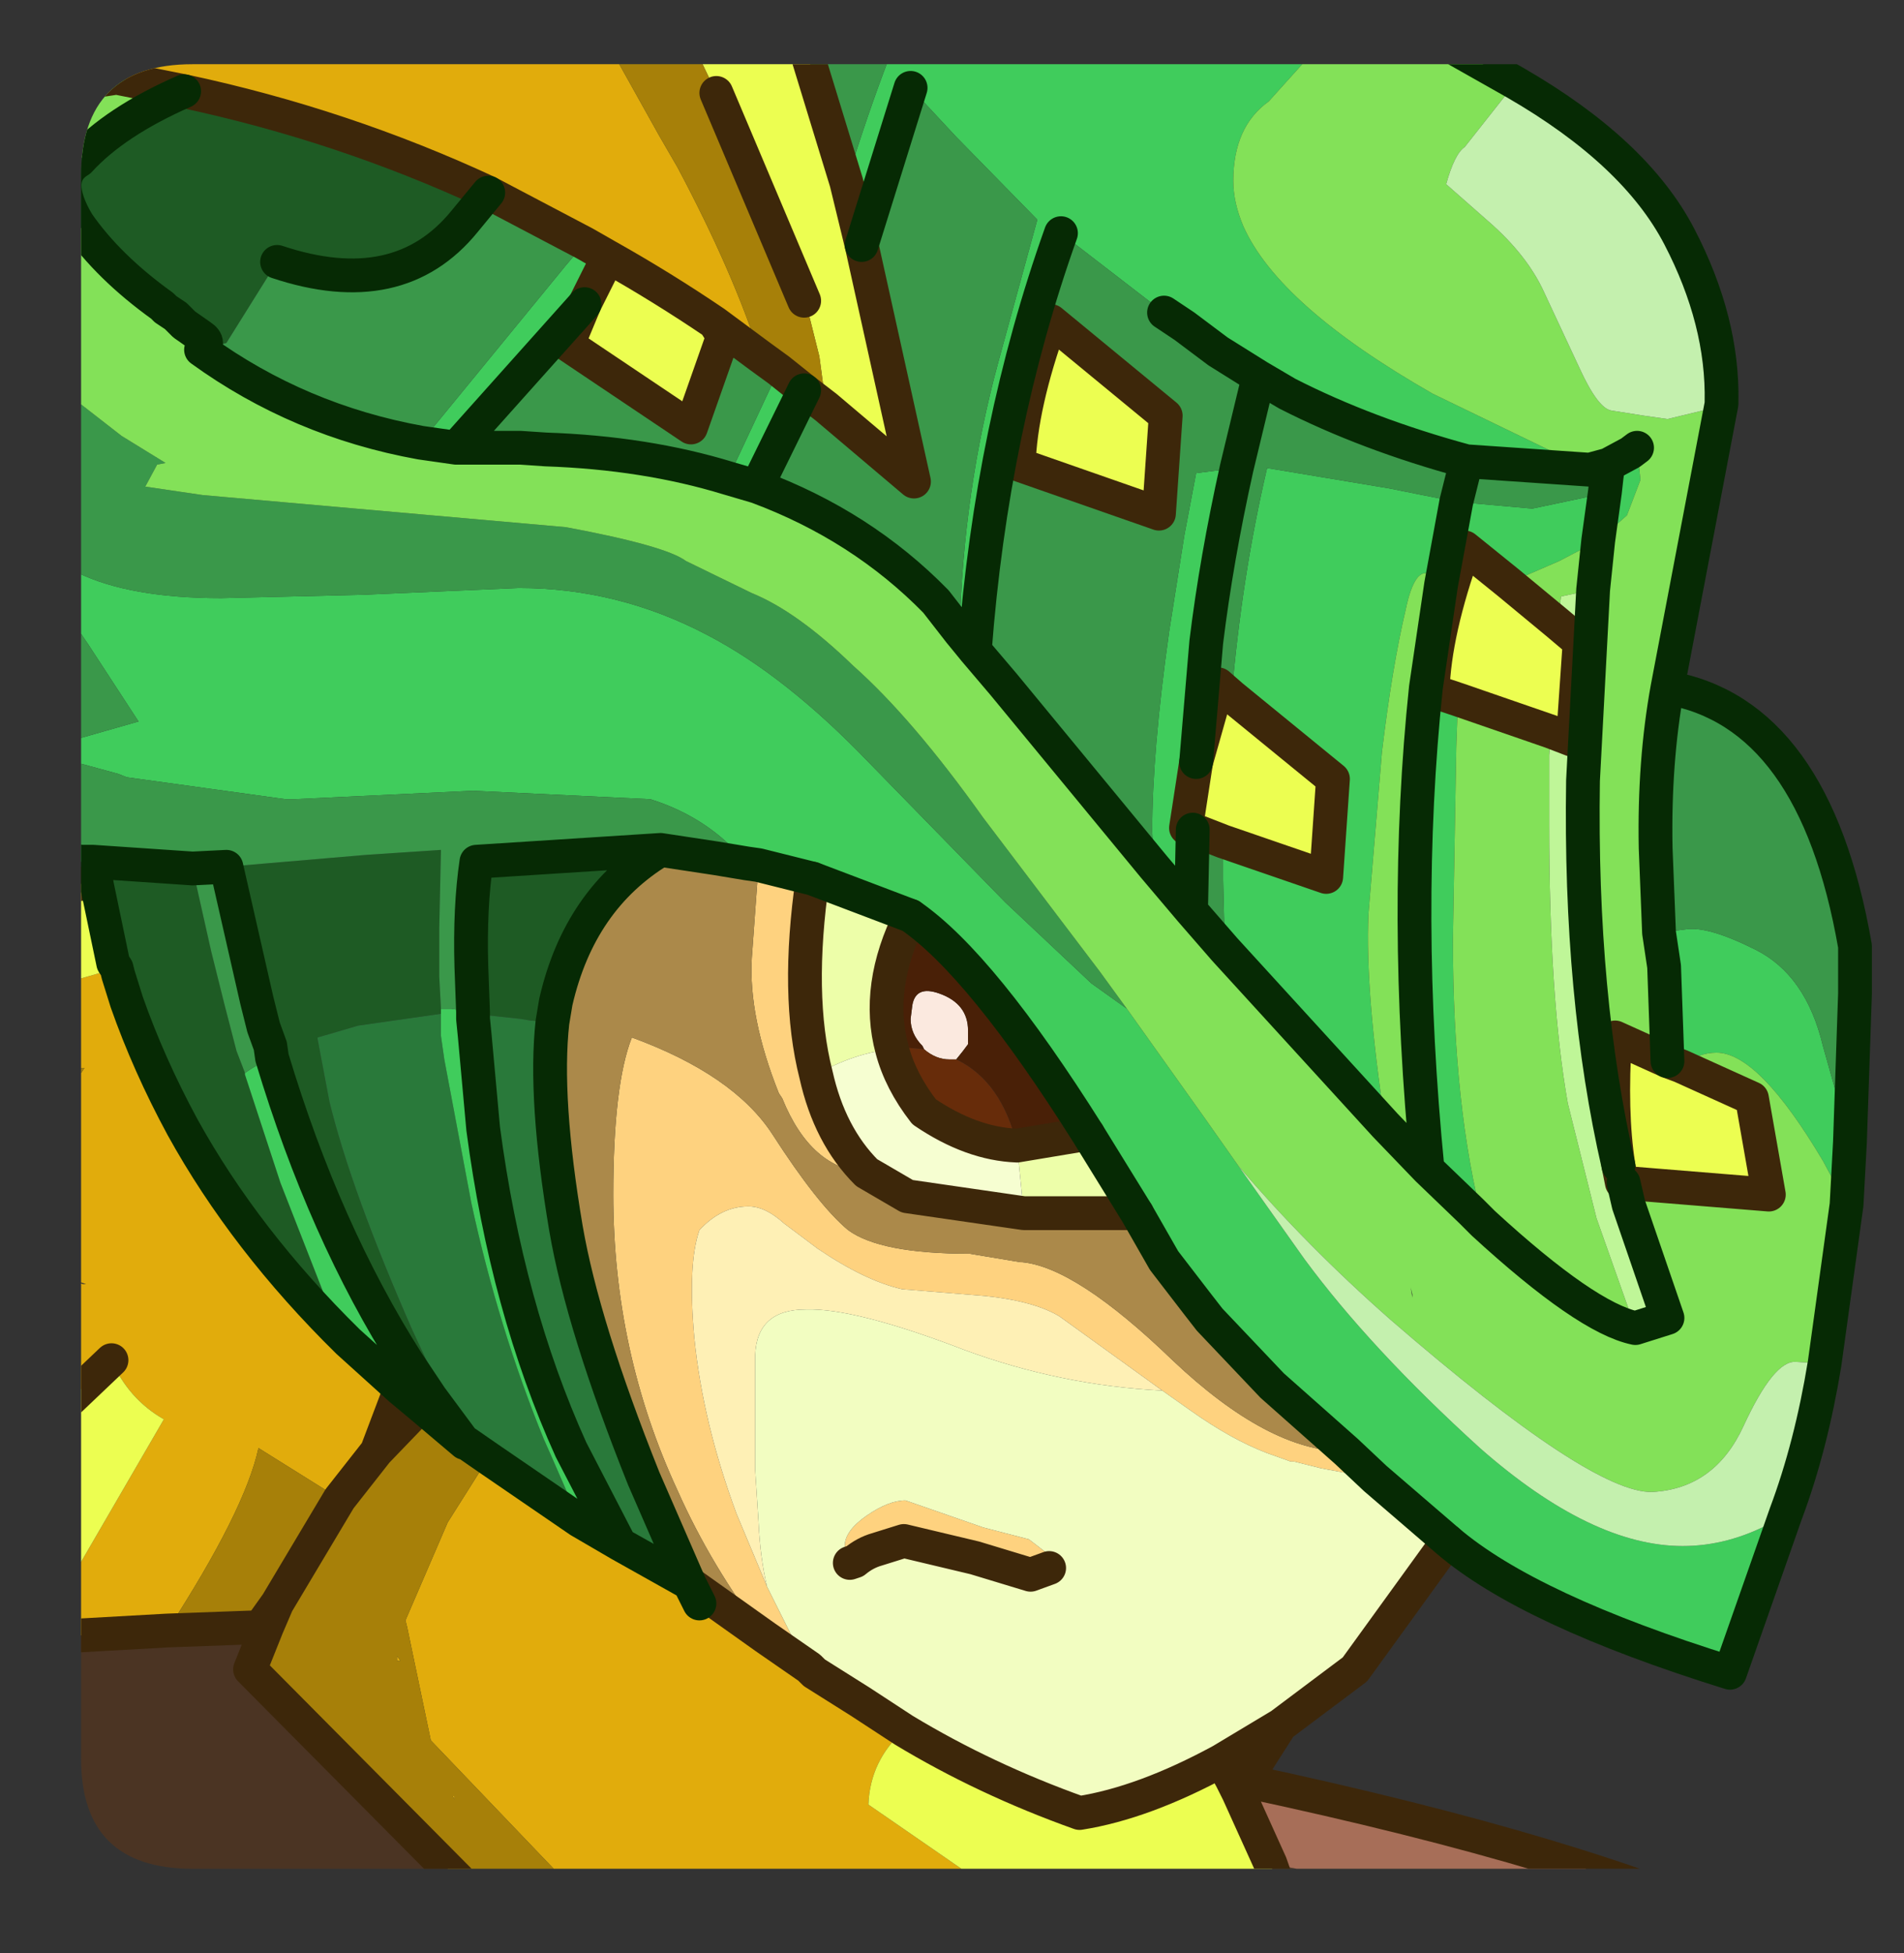 <?xml version="1.0" encoding="UTF-8" standalone="no"?>
<svg xmlns:ffdec="https://www.free-decompiler.com/flash" xmlns:xlink="http://www.w3.org/1999/xlink" ffdec:objectType="frame" height="57.8px" width="56.35px" xmlns="http://www.w3.org/2000/svg">
  <rect width="100%" height="100%" fill="#333333" stroke="none"/>
  <g transform="matrix(1.0, 0.0, 0.0, 1.0, 2.4, 1.9)">
    <clipPath id="clipPath0" transform="matrix(1.0, 0.0, 0.0, 1.0, 0.0, 0.0)">
      <path d="M50.5 0.0 Q53.95 0.0 53.95 3.3 L53.95 50.15 Q53.95 53.4 50.5 53.4 L3.3 53.4 Q0.0 53.4 0.0 50.15 L0.0 3.3 Q0.0 0.0 3.3 0.0 L50.5 0.0" fill="#000000" fill-rule="evenodd" stroke="none"/>
    </clipPath>
    <g clip-path="url(#clipPath0)">
      <use ffdec:characterId="2" height="57.8" transform="matrix(1.0, 0.0, 0.0, 1.0, -2.4, -1.9)" width="55.4" xlink:href="#shape1"/>
    </g>
    <use ffdec:characterId="3" height="53.4" transform="matrix(1.0, 0.0, 0.0, 1.0, 0.0, 0.0)" width="53.95" xlink:href="#shape2"/>
  </g>
  <defs>
    <g id="shape1" transform="matrix(1.0, 0.0, 0.0, 1.0, 2.4, 1.9)">
      <path d="M0.45 24.2 L0.35 23.6 3.3 23.8 3.85 26.25 4.25 27.85 4.6 29.2 4.85 29.85 4.85 29.9 5.9 33.1 7.25 36.55 7.9 37.8 Q4.85 34.8 3.0 31.45 2.0 29.6 1.35 27.75 L1.1 26.95 1.05 26.75 0.95 26.6 0.45 24.2 M3.55 8.45 Q3.85 8.25 3.55 8.05 L3.05 7.7 2.8 7.45 2.5 7.25 2.4 7.15 Q0.8 6.0 -0.1 4.7 -0.9 3.35 -0.05 2.85 1.0 1.7 3.05 0.8 7.75 1.8 12.05 3.8 L11.35 4.65 Q9.4 7.05 5.8 5.85 L4.3 8.25 3.55 8.45 M5.65 29.4 L5.6 29.05 5.4 28.5 5.2 27.7 4.3 23.75 8.4 23.4 10.65 23.25 10.6 25.55 10.6 27.0 10.65 27.95 10.65 28.1 8.2 28.45 7.35 28.7 7.0 28.8 7.0 28.85 7.35 30.7 Q8.0 33.35 9.8 37.45 L10.8 39.6 10.85 39.7 11.4 40.8 11.35 40.8 10.35 39.45 9.65 38.4 Q7.2 34.55 5.65 29.4 M11.6 28.05 L11.55 26.7 Q11.5 24.95 11.7 23.6 L17.15 23.25 Q14.75 24.7 14.05 27.75 L13.95 28.35 13.3 28.3 13.0 28.25 11.6 28.1 11.6 28.05" fill="#1e5b24" fill-rule="evenodd" stroke="none"/>
      <path d="M11.6 28.1 L13.0 28.25 13.3 28.3 13.95 28.35 Q13.7 30.6 14.35 34.45 14.85 37.35 16.65 41.85 L18.0 44.95 15.95 43.8 14.5 41.0 Q12.6 36.8 11.9 31.5 L11.65 28.75 11.6 28.25 11.6 28.1 M10.65 28.1 L10.65 28.75 10.75 29.45 11.55 33.7 Q12.35 37.4 13.7 40.7 L13.9 41.15 14.75 43.1 12.05 41.25 11.4 40.8 10.85 39.7 10.8 39.6 9.8 37.45 Q8.0 33.35 7.35 30.7 L7.0 28.85 7.0 28.8 7.35 28.7 8.2 28.45 10.65 28.1" fill="#29793a" fill-rule="evenodd" stroke="none"/>
      <path d="M20.65 9.05 L21.4 9.65 20.0 12.5 19.15 12.25 20.65 9.05 M23.7 -1.4 L37.4 -1.4 35.15 1.1 Q34.1 1.85 34.1 3.45 34.1 4.1 34.4 4.8 35.45 7.15 40.0 9.75 L44.65 12.0 41.0 11.75 Q38.05 10.95 35.7 9.75 L34.85 9.25 33.65 8.5 32.65 7.75 32.05 7.35 29.65 5.5 29.0 5.0 Q26.95 10.75 26.45 17.35 L26.0 16.8 Q26.1 12.65 27.15 8.8 L28.3 4.6 25.9 2.15 24.55 0.7 23.1 5.35 22.65 3.5 Q23.3 1.4 23.9 -0.15 L23.9 -0.25 23.7 -1.4 M52.35 31.9 L52.25 33.75 51.55 32.45 Q49.65 29.25 48.4 29.25 47.85 29.25 47.35 29.65 L46.95 29.5 46.85 26.7 46.7 25.7 47.5 25.6 Q48.15 25.5 49.55 26.2 51.05 26.95 51.55 29.05 L52.35 31.9 M50.45 42.9 L48.8 47.6 Q42.85 45.75 40.45 43.7 L38.3 41.85 37.45 41.05 35.25 39.1 33.4 37.15 33.05 36.7 32.05 35.4 31.25 34.0 29.8 31.65 Q26.65 26.65 24.55 25.2 L21.65 24.1 20.05 23.7 19.7 23.65 Q18.6 22.3 16.85 21.75 L11.6 21.5 6.3 21.75 6.05 21.75 1.35 21.1 1.1 21.0 0.0 20.7 -1.0 20.4 -0.95 20.2 -1.45 20.0 -1.9 19.8 -1.9 19.35 Q-0.9 19.95 -0.05 19.95 L1.7 19.45 0.2 17.15 Q-0.65 15.95 -0.85 14.65 L-0.1 15.05 Q1.45 15.8 4.15 15.8 L8.35 15.7 12.95 15.5 Q15.9 15.5 18.55 16.9 20.85 18.1 23.3 20.65 L27.35 24.8 29.9 27.2 30.95 27.95 33.3 31.25 34.25 32.6 36.2 35.35 Q38.15 38.0 41.4 40.95 44.7 43.85 47.4 43.85 48.75 43.85 50.05 43.15 L50.45 42.9 M40.7 12.95 L42.95 13.15 44.85 12.75 45.1 12.65 45.15 12.2 45.2 11.85 45.85 11.5 46.05 11.35 46.15 12.3 45.75 13.35 44.9 14.1 43.75 14.7 42.25 15.35 40.95 14.3 Q40.05 16.8 40.0 18.55 L40.75 18.8 40.7 20.2 40.6 25.9 Q40.6 30.9 41.5 34.3 L41.15 33.95 39.85 32.7 Q39.1 25.1 39.8 18.45 L40.25 15.4 Q39.55 14.45 39.2 16.15 38.8 17.85 38.5 20.35 L38.1 25.15 Q38.0 27.45 38.6 31.4 L33.85 26.2 33.8 24.15 33.8 23.0 36.85 24.05 37.05 21.15 34.05 18.7 Q34.35 15.15 35.1 11.95 L38.7 12.55 40.7 12.95 40.25 15.4 40.7 12.95 M45.1 12.65 L44.9 14.1 45.1 12.65 M32.85 25.05 L31.75 23.75 31.7 22.7 Q31.7 20.35 32.2 16.8 L32.65 13.95 33.0 12.1 34.2 11.95 Q33.6 14.65 33.3 17.1 L33.0 20.65 32.7 22.6 32.9 22.65 32.85 25.05 M11.1 11.35 L10.05 11.2 14.35 5.95 14.9 5.3 15.6 5.7 14.9 7.1 11.1 11.35 M4.85 29.85 Q5.2 29.6 5.65 29.4 7.2 34.55 9.65 38.4 L10.35 39.45 11.35 40.8 10.05 39.7 9.45 39.2 7.9 37.8 7.25 36.55 5.9 33.1 4.85 29.9 4.85 29.85 M10.65 27.95 L10.95 27.95 11.6 28.05 11.6 28.1 11.6 28.25 11.65 28.75 11.9 31.5 Q12.6 36.8 14.5 41.0 L15.95 43.8 14.75 43.1 13.9 41.15 13.7 40.7 Q12.35 37.4 11.55 33.7 L10.75 29.45 10.65 28.75 10.65 28.1 10.65 27.95" fill="#40cd5c" fill-rule="evenodd" stroke="none"/>
      <path d="M20.1 8.65 L20.65 9.05 19.15 12.25 Q16.7 11.5 13.75 11.4 L13.0 11.35 11.1 11.35 14.9 7.1 14.4 8.3 18.05 10.75 19.0 8.05 18.75 7.65 20.1 8.65 M21.4 9.65 L22.05 10.15 24.65 12.35 23.1 5.35 24.55 0.7 25.9 2.15 28.3 4.6 27.15 8.8 Q26.1 12.65 26.0 16.8 L25.3 15.9 Q23.1 13.65 20.0 12.5 L21.4 9.65 M21.4 7.0 L19.35 2.15 20.4 4.3 21.4 7.0 M21.15 -1.4 L23.7 -1.4 23.9 -0.25 23.9 -0.15 Q23.3 1.4 22.65 3.5 L21.15 -1.4 M46.95 18.45 Q51.3 19.2 52.5 26.1 L52.5 27.5 52.35 31.9 51.55 29.05 Q51.05 26.95 49.55 26.2 48.15 25.5 47.5 25.6 L46.7 25.7 46.6 23.2 Q46.55 20.65 46.95 18.45 M0.35 23.6 L0.0 23.6 -1.85 23.3 -1.9 23.3 -1.9 19.8 -1.45 20.0 -0.95 20.2 -1.0 20.4 0.0 20.7 1.1 21.0 1.35 21.1 6.05 21.75 6.3 21.75 11.6 21.5 16.85 21.75 Q18.6 22.3 19.7 23.65 L18.8 23.5 17.15 23.25 11.7 23.6 Q11.5 24.95 11.55 26.7 L11.6 28.05 10.95 27.95 10.65 27.95 10.6 27.0 10.6 25.55 10.65 23.25 8.4 23.4 4.3 23.75 3.3 23.8 0.35 23.6 M-1.9 19.35 L-1.9 7.4 -1.5 8.1 -1.05 8.85 -0.15 9.95 1.2 11.0 2.5 11.8 2.25 11.85 1.9 12.5 3.6 12.75 14.35 13.7 Q17.3 14.25 17.9 14.7 L19.85 15.65 Q21.2 16.2 22.85 17.8 24.6 19.35 26.7 22.3 L29.05 25.4 30.15 26.85 30.95 27.95 29.9 27.2 27.35 24.8 23.3 20.65 Q20.85 18.1 18.55 16.9 15.9 15.5 12.95 15.5 L8.35 15.7 4.15 15.8 Q1.45 15.8 -0.1 15.05 L-0.85 14.65 Q-0.65 15.95 0.2 17.15 L1.7 19.45 -0.05 19.95 Q-0.9 19.95 -1.9 19.35 M44.65 12.0 L45.15 12.2 45.1 12.65 44.85 12.75 42.95 13.15 40.7 12.95 41.0 11.75 40.7 12.95 38.7 12.55 35.1 11.95 Q34.35 15.15 34.05 18.7 L33.65 18.35 33.0 20.65 33.3 17.1 Q33.6 14.65 34.2 11.95 L33.0 12.1 32.65 13.95 32.2 16.8 Q31.7 20.35 31.7 22.7 L31.75 23.75 27.3 18.35 26.45 17.35 Q26.95 10.75 29.0 5.0 L29.65 5.5 32.05 7.35 32.65 7.75 33.65 8.5 34.85 9.25 34.2 11.95 34.85 9.25 35.7 9.75 Q38.05 10.95 41.0 11.75 L44.65 12.0 M33.85 26.2 L32.85 25.05 32.9 22.65 33.8 23.0 33.8 24.15 33.85 26.2 M10.05 11.2 Q6.45 10.55 3.55 8.45 L4.3 8.25 5.8 5.85 Q9.4 7.05 11.35 4.65 L12.05 3.8 14.9 5.3 14.35 5.95 10.05 11.2 M28.7 7.6 Q27.8 10.1 27.75 11.85 L31.9 13.3 32.1 10.4 28.7 7.6 M3.3 23.8 L4.3 23.75 5.2 27.7 5.4 28.5 5.6 29.05 5.65 29.4 Q5.2 29.6 4.85 29.85 L4.6 29.2 4.25 27.85 3.85 26.25 3.3 23.8" fill="#3a994a" fill-rule="evenodd" stroke="none"/>
      <path d="M37.4 -1.4 L39.0 -1.4 42.45 0.55 40.95 2.45 Q40.65 2.65 40.4 3.55 L41.65 4.65 Q42.8 5.65 43.3 6.75 L44.35 9.0 Q44.9 10.2 45.3 10.25 L46.25 10.4 46.95 10.5 48.4 10.15 48.55 10.05 46.95 18.45 Q46.55 20.65 46.6 23.2 L46.7 25.7 46.85 26.7 46.95 29.5 45.4 28.8 Q45.25 31.0 45.5 32.6 44.35 27.6 44.45 21.2 L44.75 15.55 44.9 14.1 44.75 15.55 43.8 15.75 43.7 16.55 42.25 15.35 43.75 14.7 44.9 14.1 45.75 13.35 46.15 12.3 46.05 11.35 45.85 11.5 45.2 11.85 44.65 12.0 40.0 9.75 Q35.45 7.15 34.4 4.8 34.1 4.1 34.1 3.45 34.1 1.85 35.15 1.1 L37.4 -1.4 M52.25 33.75 L51.6 38.45 50.75 38.4 Q50.1 38.35 49.2 40.3 48.35 42.15 46.5 42.25 44.7 42.3 38.75 37.15 36.25 34.95 34.25 32.6 L33.3 31.25 30.95 27.95 30.15 26.85 29.05 25.4 26.7 22.3 Q24.6 19.35 22.85 17.8 21.2 16.2 19.85 15.65 L17.9 14.7 Q17.3 14.25 14.35 13.7 L3.6 12.75 1.9 12.5 2.25 11.85 2.5 11.8 1.2 11.0 -0.15 9.95 -1.05 8.85 -1.5 8.1 -1.9 7.4 -1.9 0.85 1.05 0.4 3.05 0.8 Q1.0 1.7 -0.05 2.85 -0.9 3.35 -0.1 4.7 0.8 6.0 2.4 7.15 L2.5 7.25 2.8 7.45 3.05 7.7 3.55 8.05 Q3.85 8.25 3.55 8.45 6.45 10.55 10.05 11.2 L11.1 11.35 13.0 11.35 13.75 11.4 Q16.7 11.5 19.15 12.25 L20.0 12.5 Q23.1 13.65 25.3 15.9 L26.0 16.8 26.45 17.35 27.3 18.35 31.75 23.75 32.85 25.05 33.85 26.2 38.6 31.4 39.85 32.7 38.6 31.4 Q38.0 27.45 38.1 25.15 L38.5 20.35 Q38.8 17.85 39.2 16.15 39.55 14.45 40.25 15.4 L39.8 18.45 Q39.1 25.1 39.85 32.7 L41.15 33.95 41.5 34.3 Q40.6 30.9 40.6 25.9 L40.7 20.2 40.75 18.8 43.5 19.75 43.45 20.45 43.45 22.5 Q43.45 27.65 44.0 30.75 L44.85 34.15 46.0 37.4 46.95 37.1 45.8 33.75 45.65 33.1 49.95 33.45 49.45 30.6 47.35 29.65 Q47.85 29.25 48.4 29.25 49.65 29.25 51.55 32.45 L52.25 33.75 M46.0 37.4 Q44.55 37.1 41.5 34.3 44.55 37.1 46.0 37.4 M39.4 36.5 L39.4 36.4 39.35 36.2 39.4 36.5" fill="#84e258" fill-rule="evenodd" stroke="none"/>
      <path d="M42.45 0.55 Q46.0 2.6 47.3 5.1 48.6 7.6 48.55 10.0 L48.55 10.05 48.4 10.15 46.95 10.5 46.25 10.4 45.3 10.25 Q44.9 10.2 44.35 9.0 L43.3 6.75 Q42.8 5.65 41.65 4.65 L40.4 3.55 Q40.65 2.65 40.95 2.45 L42.45 0.55 M51.6 38.45 Q51.2 40.9 50.45 42.9 L50.05 43.15 Q48.75 43.85 47.4 43.85 44.7 43.85 41.4 40.95 38.15 38.0 36.2 35.35 L34.25 32.6 Q36.25 34.95 38.75 37.15 44.7 42.3 46.5 42.25 48.35 42.15 49.2 40.3 50.1 38.35 50.75 38.4 L51.6 38.45" fill="#c5f1af" fill-rule="evenodd" stroke="none"/>
      <path d="M24.1 55.4 L0.75 55.4 -1.9 54.0 -1.9 46.6 2.55 46.35 5.3 46.25 5.5 46.25 5.0 47.5 11.35 53.9 14.8 54.25 23.45 55.0 24.1 55.4" fill="#4b3423" fill-rule="evenodd" stroke="none"/>
      <path d="M44.05 55.4 L35.95 55.4 35.2 53.25 Q40.25 54.2 42.95 55.05 L44.05 55.4 M34.45 50.8 L34.35 50.95 34.25 51.15 34.05 50.75 34.45 50.8" fill="#5b402b" fill-rule="evenodd" stroke="none"/>
      <path d="M34.45 50.8 Q44.55 52.95 49.8 55.4 L44.05 55.4 42.95 55.05 Q40.25 54.2 35.2 53.25 L34.25 51.15 34.35 50.95 34.45 50.8" fill="#a86e58" fill-rule="evenodd" stroke="none"/>
      <path d="M20.05 23.7 L21.65 24.1 Q21.15 27.55 21.75 29.9 22.15 31.7 23.25 32.8 21.6 32.7 20.75 30.6 L20.65 30.45 Q19.75 28.2 19.85 26.45 L20.05 23.7 M37.45 41.05 L38.3 41.85 36.7 41.55 35.9 41.35 35.8 41.35 35.1 41.1 Q34.05 40.7 32.85 39.85 L32.0 39.25 28.95 37.05 Q28.2 36.6 26.75 36.45 L24.3 36.25 Q23.2 36.0 21.8 35.05 L20.8 34.3 Q20.25 33.8 19.75 33.8 18.95 33.8 18.3 34.5 17.95 35.5 18.15 37.7 18.4 40.2 19.4 42.9 L20.3 45.05 21.0 46.45 21.55 47.45 20.25 46.55 Q18.65 44.45 17.65 42.2 15.75 38.1 15.75 33.45 15.75 30.2 16.3 28.8 19.3 29.9 20.45 31.65 21.8 33.75 22.7 34.5 23.65 35.2 26.3 35.2 L27.8 35.45 27.85 35.45 Q29.45 35.6 32.3 38.35 35.15 41.05 37.4 41.05 L37.45 41.05 M22.75 44.35 L22.65 44.2 22.6 43.85 Q22.6 43.4 23.25 42.95 23.9 42.5 24.4 42.5 L26.7 43.3 28.05 43.65 28.7 44.15 28.65 44.5 28.1 44.7 26.45 44.2 24.35 43.7 23.55 43.95 Q23.2 44.05 22.9 44.3 L22.75 44.35" fill="#ffd380" fill-rule="evenodd" stroke="none"/>
      <path d="M15.05 -1.4 L15.9 -0.05 17.1 2.1 17.65 3.05 Q19.3 6.15 20.1 8.65 L18.75 7.65 Q17.2 6.6 15.6 5.7 L14.9 5.3 12.05 3.8 Q7.75 1.8 3.05 0.8 L1.05 0.4 -1.9 0.85 -1.9 -1.4 15.05 -1.4 M28.95 55.4 L24.1 55.4 23.45 55.0 14.8 54.25 10.35 49.6 9.65 46.25 9.6 46.05 10.85 43.15 12.05 41.25 14.75 43.1 15.95 43.8 18.0 44.95 18.3 45.55 18.0 44.95 20.25 46.55 21.55 47.45 21.7 47.6 23.05 48.45 24.35 49.3 Q23.35 50.2 23.3 51.5 L28.95 55.4 M0.75 55.4 L-1.45 55.4 -1.9 55.15 -1.9 54.0 0.75 55.4 M-1.9 46.6 L-1.9 46.1 -1.7 46.0 Q-0.9 45.5 -0.4 44.9 L-0.25 44.75 2.45 40.1 Q1.4 39.5 0.9 38.35 L-1.15 40.3 -1.3 39.55 -1.45 38.5 -1.9 38.85 -1.9 35.25 -1.65 35.15 -1.9 35.0 -1.9 31.25 Q-0.4 30.55 0.1 29.7 L-1.9 29.85 -1.9 27.6 1.05 26.75 1.1 26.95 1.35 27.75 Q2.0 29.6 3.0 31.45 4.85 34.8 7.9 37.8 L9.45 39.2 8.75 41.05 7.65 42.45 5.25 40.95 Q4.85 42.8 2.55 46.35 L-1.9 46.6 M0.15 36.1 L-0.15 36.0 0.05 36.1 0.15 36.1 M9.35 47.25 L9.35 47.1 9.45 47.25 9.35 47.25 M11.0 51.25 L11.05 51.25 11.05 51.35 11.0 51.25" fill="#e2ad0c" fill-rule="evenodd" stroke="none"/>
      <path d="M22.05 10.15 L21.85 8.65 21.45 7.05 21.4 7.0 20.4 4.3 19.35 2.15 18.8 0.85 18.25 -0.3 17.8 -1.4 21.15 -1.4 22.65 3.5 23.1 5.35 24.65 12.35 22.05 10.15 M35.95 55.4 L28.95 55.4 23.3 51.5 Q23.35 50.2 24.35 49.3 26.75 50.75 29.55 51.75 31.45 51.45 33.75 50.2 L34.05 50.75 34.25 51.15 35.2 53.25 35.95 55.4 M-1.9 46.1 L-1.9 40.85 -1.15 40.3 0.9 38.35 Q1.4 39.5 2.45 40.1 L-0.25 44.75 -0.4 44.9 Q-0.9 45.5 -1.7 46.0 L-1.9 46.1 M-1.9 35.25 L-1.9 35.0 -1.65 35.15 -1.9 35.25 M-1.9 27.6 L-1.9 24.5 0.45 24.2 0.95 26.6 1.05 26.75 -1.9 27.6 M45.5 32.6 Q45.25 31.0 45.4 28.8 L46.95 29.5 47.35 29.65 49.45 30.6 49.95 33.45 45.65 33.1 45.6 33.1 45.5 32.6 M42.25 15.35 L43.7 16.55 44.35 17.1 44.15 20.0 43.5 19.75 40.75 18.8 40.0 18.55 Q40.05 16.8 40.95 14.3 L42.25 15.35 M33.0 20.65 L33.65 18.35 34.05 18.7 37.05 21.15 36.85 24.05 33.8 23.0 32.9 22.65 32.7 22.6 33.0 20.65 M28.7 7.6 L32.1 10.4 31.9 13.3 27.75 11.85 Q27.8 10.1 28.7 7.6 M15.6 5.7 Q17.2 6.6 18.75 7.65 L19.0 8.05 18.05 10.75 14.4 8.3 14.9 7.1 15.6 5.7" fill="#edff51" fill-rule="evenodd" stroke="none"/>
      <path d="M15.05 -1.4 L17.8 -1.4 18.25 -0.3 18.8 0.85 19.35 2.15 21.4 7.0 21.45 7.05 21.85 8.65 22.05 10.15 21.4 9.65 20.65 9.05 20.1 8.65 Q19.3 6.15 17.65 3.05 L17.1 2.1 15.9 -0.05 15.05 -1.4 M-1.45 55.4 L-1.9 55.4 -1.9 55.15 -1.45 55.4 M-1.9 40.85 L-1.9 38.85 -1.45 38.5 -1.3 39.55 -1.15 40.3 -1.9 40.85 M-1.9 31.25 L-1.9 29.85 0.1 29.7 Q-0.4 30.55 -1.9 31.25 M11.4 40.8 L12.05 41.25 10.85 43.15 9.6 46.05 9.65 46.25 10.35 49.6 14.8 54.25 11.35 53.9 5.0 47.5 5.5 46.25 5.8 45.55 7.65 42.45 5.8 45.55 5.3 46.25 2.55 46.35 Q4.85 42.8 5.25 40.95 L7.65 42.45 8.75 41.05 10.05 39.7 11.35 40.8 11.4 40.8 M9.35 47.25 L9.45 47.25 9.35 47.1 9.35 47.25 M11.0 51.25 L11.05 51.35 11.05 51.25 11.0 51.25" fill="#a88109" fill-rule="evenodd" stroke="none"/>
      <path d="M44.75 15.55 L44.45 21.2 Q44.35 27.6 45.5 32.6 L45.6 33.1 45.65 33.1 45.8 33.75 46.95 37.1 46.0 37.4 44.85 34.15 44.0 30.75 Q43.45 27.65 43.45 22.5 L43.45 20.45 43.5 19.75 44.15 20.0 44.35 17.1 43.7 16.55 43.8 15.75 44.75 15.55" fill="#c0f799" fill-rule="evenodd" stroke="none"/>
      <path d="M19.7 23.65 L20.05 23.7 19.85 26.45 Q19.75 28.2 20.65 30.45 L20.75 30.6 Q21.6 32.7 23.25 32.8 L24.45 33.5 27.9 34.0 31.25 34.0 32.05 35.4 33.05 36.7 33.4 37.15 35.25 39.1 37.45 41.05 37.4 41.05 Q35.15 41.05 32.3 38.35 29.45 35.6 27.85 35.45 L27.8 35.45 26.3 35.2 Q23.65 35.2 22.7 34.5 21.8 33.75 20.45 31.65 19.3 29.9 16.3 28.8 15.75 30.2 15.75 33.45 15.75 38.1 17.65 42.2 18.65 44.45 20.25 46.55 L18.0 44.95 16.65 41.85 Q14.85 37.35 14.35 34.45 13.7 30.6 13.95 28.35 L14.05 27.75 Q14.75 24.7 17.15 23.25 L18.8 23.5 19.7 23.65" fill="#ac8a4a" fill-rule="evenodd" stroke="none"/>
      <path d="M20.3 45.05 L19.4 42.9 Q18.4 40.2 18.15 37.7 17.95 35.5 18.3 34.5 18.95 33.8 19.75 33.8 20.25 33.8 20.8 34.3 L21.8 35.05 Q23.2 36.0 24.3 36.25 L26.75 36.45 Q28.2 36.6 28.95 37.05 L32.0 39.25 Q29.0 39.1 26.15 38.05 22.9 36.8 21.45 36.85 20.0 36.85 19.95 38.2 L19.95 41.6 20.05 43.15 Q20.1 44.2 20.3 45.05" fill="#fff1b6" fill-rule="evenodd" stroke="none"/>
      <path d="M40.45 43.7 L37.7 47.5 35.5 49.15 33.75 50.2 Q31.45 51.45 29.55 51.75 26.75 50.75 24.35 49.3 L23.05 48.45 21.7 47.6 21.55 47.45 21.0 46.45 20.3 45.05 Q20.1 44.2 20.05 43.15 L19.95 41.6 19.95 38.2 Q20.0 36.85 21.45 36.85 22.9 36.8 26.15 38.05 29.0 39.1 32.0 39.25 L32.85 39.85 Q34.05 40.7 35.1 41.1 L35.8 41.35 35.9 41.35 36.7 41.55 38.3 41.85 40.45 43.7 M28.65 44.5 L28.7 44.15 28.05 43.65 26.7 43.3 24.4 42.5 Q23.9 42.5 23.25 42.95 22.6 43.4 22.6 43.85 L22.65 44.2 22.75 44.35 22.9 44.3 Q23.2 44.05 23.55 43.95 L24.35 43.7 26.45 44.2 28.1 44.7 28.65 44.5" fill="#f3fec2" fill-rule="evenodd" stroke="none"/>
      <path d="M24.95 29.15 L24.9 29.05 Q24.55 28.7 24.55 28.25 L24.6 27.85 Q24.7 27.25 25.4 27.5 26.25 27.8 26.25 28.6 L26.25 29.0 26.1 29.2 25.9 29.45 25.7 29.45 Q25.3 29.45 24.95 29.15" fill="#fceae0" fill-rule="evenodd" stroke="none"/>
      <path d="M24.55 25.2 Q26.65 26.65 29.8 31.65 L27.7 32.0 Q27.25 30.1 25.9 29.45 L26.1 29.2 26.25 29.0 26.25 28.6 Q26.25 27.8 25.4 27.5 24.7 27.25 24.6 27.85 L24.55 28.25 Q24.55 28.7 24.9 29.05 L24.95 29.15 24.4 29.1 24.0 29.15 Q23.5 27.3 24.55 25.2" fill="#492007" fill-rule="evenodd" stroke="none"/>
      <path d="M24.95 29.15 Q25.3 29.45 25.7 29.45 L25.9 29.45 Q27.25 30.1 27.7 32.0 26.35 31.95 24.95 31.0 24.25 30.1 24.0 29.15 L24.4 29.1 24.95 29.15" fill="#672c0a" fill-rule="evenodd" stroke="none"/>
      <path d="M21.65 24.1 L24.55 25.2 Q23.5 27.3 24.0 29.15 22.9 29.25 21.75 29.9 21.15 27.55 21.65 24.1 M29.8 31.65 L31.25 34.0 27.9 34.0 27.7 32.0 29.8 31.65" fill="#eeffaa" fill-rule="evenodd" stroke="none"/>
      <path d="M21.75 29.9 Q22.9 29.25 24.0 29.15 24.25 30.1 24.95 31.0 26.35 31.95 27.7 32.0 L27.9 34.0 24.45 33.5 23.25 32.8 Q22.15 31.7 21.75 29.9" fill="#f7ffd2" fill-rule="evenodd" stroke="none"/>
      <path d="M20.1 8.65 L20.65 9.05 21.4 9.65 22.05 10.15 24.65 12.35 23.1 5.35 22.65 3.5 21.15 -1.4 M21.4 7.0 L19.35 2.15 18.8 0.85 M40.45 43.7 L37.7 47.5 35.5 49.15 34.45 50.8 Q44.55 52.95 49.8 55.4 M-1.9 24.5 L0.45 24.2 M45.5 32.6 Q45.25 31.0 45.4 28.8 L46.95 29.5 47.35 29.65 49.45 30.6 49.95 33.45 45.65 33.1 45.6 33.1 45.5 32.6 M42.25 15.35 L43.7 16.55 44.35 17.1 44.15 20.0 43.5 19.75 40.75 18.8 40.0 18.55 Q40.05 16.8 40.95 14.3 L42.25 15.35 M3.05 0.8 L1.05 0.4 -1.9 0.85 M33.0 20.65 L33.65 18.35 34.05 18.7 37.05 21.15 36.85 24.05 33.8 23.0 32.9 22.65 32.7 22.6 33.0 20.65 M28.7 7.6 L32.1 10.4 31.9 13.3 27.75 11.85 Q27.8 10.1 28.7 7.6 M12.05 3.8 L14.9 5.3 15.6 5.7 Q17.2 6.6 18.75 7.65 L20.1 8.65 M18.75 7.65 L19.0 8.05 18.05 10.75 14.4 8.3 14.9 7.1 15.6 5.7 M3.05 0.8 Q7.75 1.8 12.05 3.8 M20.25 46.55 L21.55 47.45 21.7 47.6 23.05 48.45 24.35 49.3 Q26.75 50.75 29.55 51.75 31.45 51.45 33.75 50.2 L35.5 49.15 M8.75 41.05 L10.05 39.7 M9.45 39.2 L8.75 41.05 7.65 42.45 5.8 45.55 5.5 46.25 5.0 47.5 11.35 53.9 14.8 54.25 23.45 55.0 24.1 55.4 M2.55 46.35 L5.3 46.25 5.8 45.55 M0.9 38.35 L-1.15 40.3 -1.9 40.85 M5.3 46.25 L5.5 46.25 M27.7 32.0 L29.8 31.65 M24.0 29.15 Q23.5 27.3 24.55 25.2 M21.75 29.9 Q22.15 31.7 23.25 32.8 L24.45 33.5 27.9 34.0 31.25 34.0 M27.7 32.0 Q26.35 31.95 24.95 31.0 24.25 30.1 24.0 29.15 M22.75 44.35 L22.9 44.3 Q23.2 44.05 23.55 43.95 L24.35 43.7 26.45 44.2 28.1 44.7 28.65 44.5 M20.25 46.55 L18.0 44.95 M21.65 24.1 Q21.15 27.55 21.75 29.9 M34.45 50.8 L34.05 50.75 34.25 51.15 35.2 53.25 35.95 55.4 M33.75 50.2 L34.05 50.75 M-1.9 46.6 L2.55 46.35 M0.75 55.4 L-1.9 54.0" fill="none" stroke="#3d270a" stroke-linecap="round" stroke-linejoin="round" stroke-width="1.0"/>
      <path d="M39.0 -1.4 L42.45 0.55 Q46.0 2.6 47.3 5.1 48.6 7.6 48.55 10.0 L48.55 10.05 46.95 18.45 Q51.3 19.2 52.5 26.1 L52.5 27.5 52.35 31.9 52.25 33.75 51.6 38.45 Q51.2 40.9 50.45 42.9 L48.8 47.6 Q42.85 45.75 40.45 43.7 L38.3 41.85 37.45 41.05 35.25 39.1 33.4 37.15 33.05 36.7 32.05 35.4 31.25 34.0 29.8 31.65 Q26.65 26.65 24.55 25.2 L21.65 24.1 20.05 23.7 19.7 23.65 18.8 23.5 17.15 23.25 11.7 23.6 Q11.5 24.95 11.55 26.7 L11.6 28.05 11.6 28.1 11.6 28.25 11.65 28.75 11.9 31.5 Q12.6 36.8 14.5 41.0 L15.95 43.8 18.0 44.95 16.65 41.85 Q14.85 37.35 14.35 34.45 13.7 30.6 13.95 28.35 L14.05 27.75 Q14.75 24.7 17.15 23.25 M0.45 24.2 L0.35 23.6 0.0 23.6 -1.85 23.3 -1.9 23.3 M44.65 12.0 L41.0 11.75 40.7 12.95 40.25 15.4 39.8 18.45 Q39.1 25.1 39.85 32.7 L38.6 31.4 33.85 26.2 32.85 25.05 31.75 23.75 27.3 18.35 26.45 17.35 26.0 16.8 25.3 15.9 Q23.1 13.65 20.0 12.5 L19.15 12.25 Q16.7 11.5 13.75 11.4 L13.0 11.35 11.1 11.35 10.05 11.2 Q6.45 10.55 3.55 8.45 3.85 8.25 3.55 8.05 L3.05 7.7 2.8 7.45 2.5 7.25 2.4 7.15 Q0.8 6.0 -0.1 4.7 -0.9 3.35 -0.05 2.85 1.0 1.7 3.05 0.8 M45.1 12.65 L45.15 12.2 45.2 11.85 44.65 12.0 M45.2 11.85 L45.85 11.5 46.05 11.35 M44.9 14.1 L44.75 15.55 44.45 21.2 Q44.35 27.6 45.5 32.6 M46.95 29.5 L46.85 26.7 46.7 25.7 46.6 23.2 Q46.55 20.65 46.95 18.45 M44.9 14.1 L45.1 12.65 M46.0 37.4 L46.95 37.1 45.8 33.75 45.65 33.1 M41.5 34.3 Q44.55 37.1 46.0 37.4 M41.5 34.3 L41.15 33.95 39.85 32.7 M34.85 9.25 L33.65 8.5 32.65 7.75 32.05 7.35 M29.0 5.0 Q26.95 10.75 26.45 17.35 M34.85 9.25 L34.2 11.95 Q33.6 14.65 33.3 17.1 L33.0 20.65 M41.0 11.75 Q38.05 10.95 35.7 9.75 L34.85 9.25 M24.55 0.7 L23.1 5.35 M32.9 22.65 L32.85 25.05 M12.05 3.8 L11.35 4.65 Q9.4 7.05 5.8 5.85 M14.9 7.1 L11.1 11.35 M3.3 23.8 L0.35 23.6 M4.3 23.75 L3.3 23.8 M5.65 29.4 L5.6 29.05 5.4 28.5 5.2 27.7 4.3 23.75 M11.4 40.8 L12.05 41.25 14.75 43.1 15.95 43.8 M7.9 37.8 Q4.85 34.8 3.0 31.45 2.0 29.6 1.35 27.75 L1.1 26.95 1.05 26.75 0.95 26.6 0.45 24.2 M7.9 37.8 L9.45 39.2 10.05 39.7 11.35 40.8 10.35 39.45 9.65 38.4 Q7.2 34.55 5.65 29.4 M11.4 40.8 L11.35 40.8 M18.0 44.95 L18.3 45.55 M21.4 9.65 L20.0 12.5" fill="none" stroke="#062a04" stroke-linecap="round" stroke-linejoin="round" stroke-width="1.0"/>
    </g>
    <g id="shape2" transform="matrix(1.0, 0.0, 0.0, 1.0, 0.0, 0.0)">
      <path d="M50.5 0.0 Q53.95 0.0 53.95 3.3 L53.95 50.15 Q53.95 53.4 50.5 53.4 L3.3 53.4 Q0.0 53.4 0.0 50.15 L0.0 3.3 Q0.0 0.0 3.3 0.0 L50.5 0.0" fill="#000000" fill-opacity="0.004" fill-rule="evenodd" stroke="none"/>
    </g>
  </defs>
</svg>
